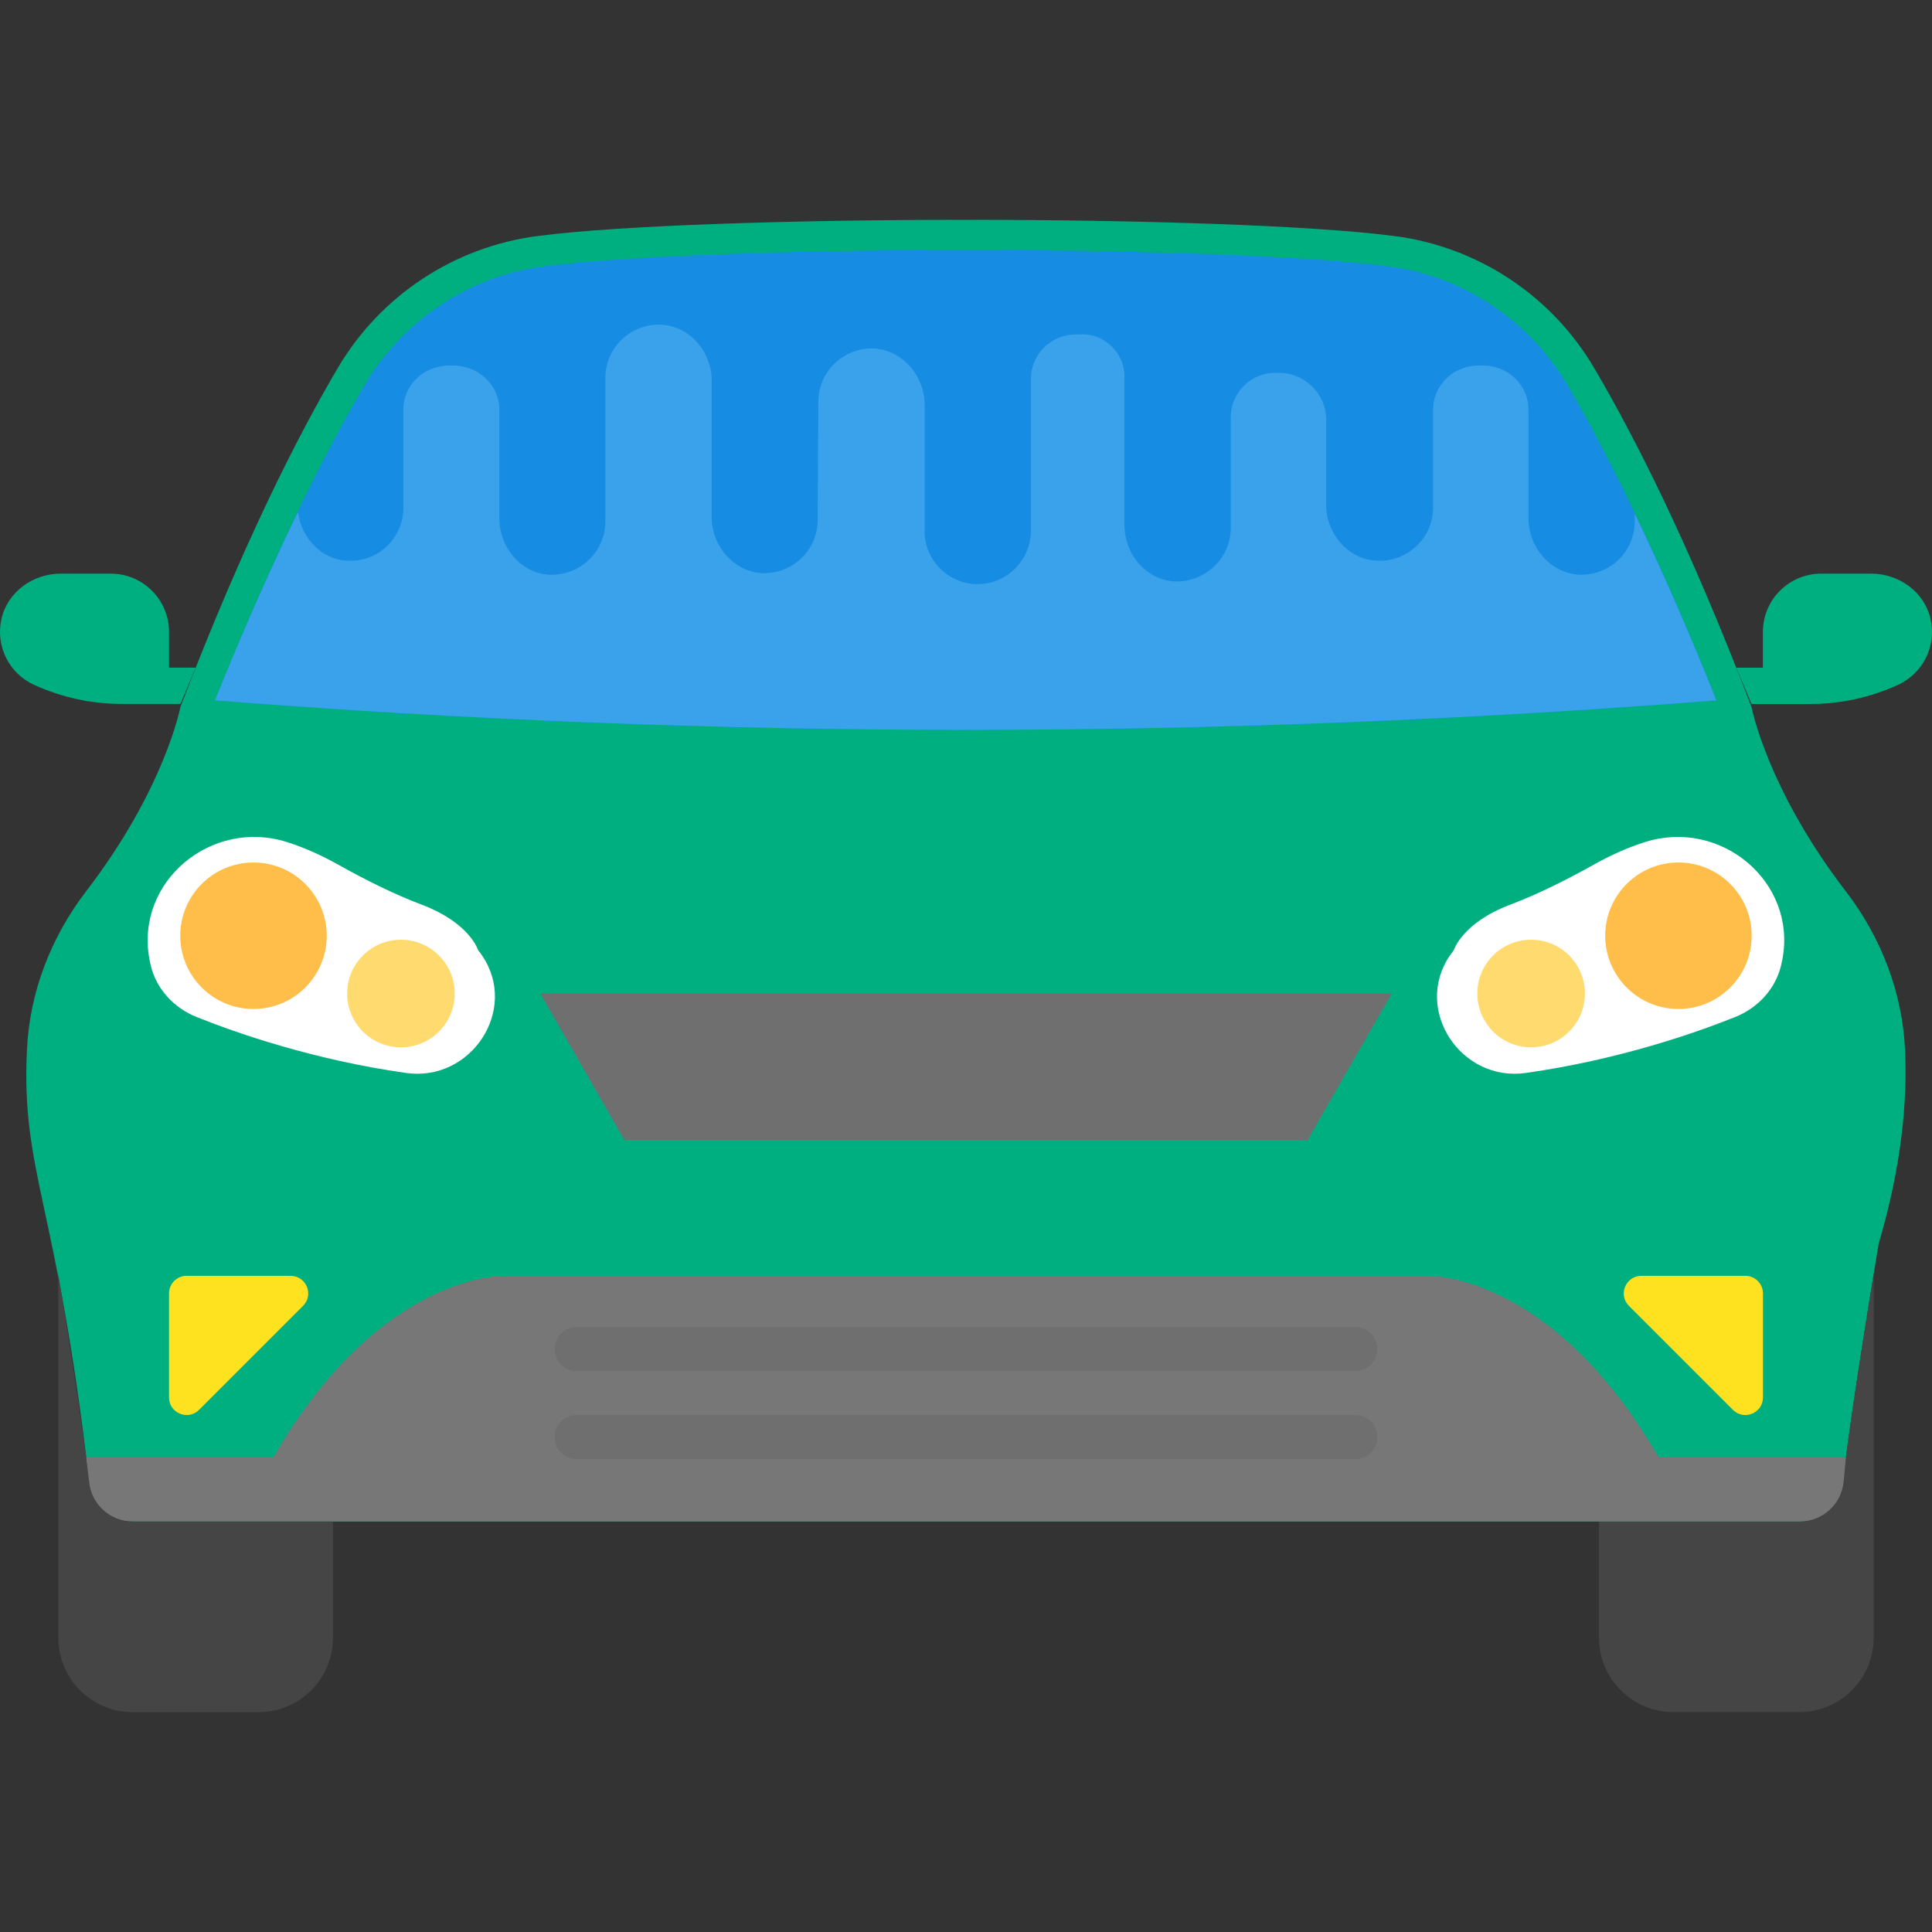 <?xml version="1.0"?>
<svg xmlns="http://www.w3.org/2000/svg" xmlns:xlink="http://www.w3.org/1999/xlink" version="1.1" id="Capa_1" x="0px" y="0px" viewBox="0 0 496.474 496.474" style="enable-background:new 0 0 496.474 496.474;" xml:space="preserve" width="512px" height="512px" class=""><rect x="0" y="0" width="496.474" height="496.474" fill="#333333" stroke="none"/><g><path style="fill:#00AF80" d="M489.544,269.628c-0.729-14.739-6.206-28.858-15.205-40.572  c-20.294-26.422-24.25-47.399-24.25-47.399c-15.934-41.751-30.099-69.57-40.51-87.226c-10.954-18.541-29.898-31.03-51.262-33.776  c-42.961-5.554-177.23-5.554-220.191,0c-21.349,2.762-40.293,15.251-51.247,33.776c-10.411,17.656-24.56,45.475-40.51,87.226  c0,0-3.956,20.977-24.25,47.399c-8.983,11.714-14.476,25.833-15.189,40.572c-1.536,31.977,7.727,39.005,16.012,111.368  c0.652,5.694,5.461,9.976,11.202,9.976h428.203c5.741,0,10.55-4.298,11.202-9.976c2.327-20.294,9.232-61.456,9.232-61.456  C488.83,299.076,490.149,282.397,489.544,269.628z" data-original="#E95353" class="" data-old_color="#E95353"/><path style="fill:#168DE2" d="M441.074,179.982c-12.567-31.449-25.383-58.911-38.136-80.803  c-9.666-16.555-26.717-28.113-45.583-30.642c-43.055-5.71-175.476-5.663-218.221,0c-18.866,2.529-35.918,14.088-45.584,30.642  c-12.924,22.171-25.91,50.005-38.291,80.803C183.662,190.082,312.655,190.082,441.074,179.982z" data-original="#168DE2" class=""/><path style="fill:#FFFFFF" d="M422.844,216.349c-4.903,1.536-9.464,3.693-13.281,5.834c-6.951,3.879-14.088,7.494-21.535,10.318  c-12.35,4.686-14.445,11.683-14.445,11.683c-0.372,0.481-0.729,0.962-1.071,1.458c-9.371,13.917,2.932,32.442,19.549,30.084  c24.033-3.398,43.83-10.364,53.884-14.398c5.756-2.312,10.255-7.121,11.729-13.157c0.14-0.574,0.264-1.148,0.372-1.707  C461.74,226.543,442.191,210.314,422.844,216.349z" data-original="#FFFFFF" class=""/><path style="fill:#FFE21F" d="M448.522,327.857h-26.733c-4.018,0-6.035,4.856-3.196,7.711l26.733,26.733  c2.839,2.839,7.711,0.822,7.711-3.196v-26.733C453.036,329.874,451.019,327.857,448.522,327.857z" data-original="#FFE21F" class=""/><path style="fill:#454545" d="M473.547,380.965c-0.652,5.71-5.477,10.007-11.217,10.007h-51.433v29.851  c0,10.566,8.564,19.146,19.146,19.146h32.303c10.566,0,19.146-8.564,19.146-19.146v-93.448  C479.366,340.315,475.239,366.179,473.547,380.965z" data-original="#454545" class=""/><path style="fill:#00AF80" d="M496.107,159.083c-1.552-6.951-8.083-11.667-15.205-11.667h-12.909  c-8.27,0-14.972,6.703-14.972,14.972v9.2h-6.842l3.925,9.325h15.05c7.789,0,15.5-1.676,22.575-4.918  C494.105,173.078,497.674,166.096,496.107,159.083z" data-original="#ED6262" class="active-path" data-old_color="#ED6262"/><circle style="fill:#FFBD49" cx="431.315" cy="240.46" r="18.82" data-original="#FFBD49" class="" data-old_color="#FFBD49"/><circle style="fill:#FFDB6F" cx="393.458" cy="255.308" r="13.824" data-original="#FFDB6F" class="" data-old_color="#FFDB6F"/><polygon style="fill:#6F6F6F" points="357.634,255.324 336.021,292.963 160.452,292.963 138.839,255.324 " data-original="#6F6F6F" class=""/><path style="fill:#FFFFFF" d="M123.945,245.642c-0.326-0.496-0.683-0.977-1.071-1.458c0,0-2.095-6.997-14.445-11.683  c-7.447-2.824-14.569-6.439-21.535-10.318c-3.832-2.141-8.378-4.298-13.281-5.834c-19.332-6.051-38.896,10.193-35.219,30.115  c0.109,0.574,0.233,1.133,0.357,1.707c1.474,6.035,5.973,10.845,11.729,13.157c10.054,4.034,29.851,11,53.9,14.398  C121.012,278.084,133.316,259.559,123.945,245.642z" data-original="#FFFFFF" class=""/><path style="fill:#FFE21F" d="M74.684,327.857H47.951c-2.498,0-4.515,2.017-4.515,4.515v26.733c0,4.018,4.872,6.035,7.711,3.196  l26.733-26.733C80.719,332.729,78.702,327.857,74.684,327.857z" data-original="#FFE21F" class=""/><path style="fill:#777777" d="M426.226,374.511c-27.834-48.159-59.842-46.654-59.842-46.654H130.073  c0,0-31.992-1.505-59.842,46.654H22.119l0.59,6.206c0.543,5.834,5.415,10.256,11.248,10.256h428.56  c5.834,0,10.705-4.422,11.249-10.255l0.59-6.206L426.226,374.511L426.226,374.511z" data-original="#777777" class=""/><path style="fill:#454545" d="M34.143,390.988c-5.741,0-10.566-4.313-11.217-10.007c-1.691-14.786-5.834-40.665-7.944-53.589  v93.448c0,10.566,8.564,19.146,19.146,19.146H66.43c10.566,0,19.146-8.564,19.146-19.146v-29.851H34.143z" data-original="#454545" class=""/><path style="fill:#00AF80" d="M43.436,171.588v-9.2c0-8.27-6.703-14.972-14.957-14.972H15.571c-7.121,0-13.653,4.717-15.205,11.667  c-1.567,6.997,2.017,13.995,8.378,16.896c7.09,3.243,14.786,4.918,22.575,4.918h15.05l3.925-9.325h-6.858V171.588z" data-original="#ED6262" class="active-path" data-old_color="#ED6262"/><circle style="fill:#FFBD49" cx="65.142" cy="240.46" r="18.82" data-original="#FFBD49" class="" data-old_color="#FFBD49"/><circle style="fill:#FFDB6F" cx="103.03" cy="255.308" r="13.824" data-original="#FFDB6F" class="" data-old_color="#FFDB6F"/><g>
	<path style="fill:#6F6F6F" d="M348.294,341.029H148.179c-3.134,0-5.663,2.544-5.663,5.663c0,3.134,2.529,5.663,5.663,5.663   h200.099c3.134,0,5.663-2.544,5.663-5.663C353.957,343.558,351.412,341.029,348.294,341.029z" data-original="#6F6F6F" class=""/>
	<path style="fill:#6F6F6F" d="M348.294,363.635H148.179c-3.134,0-5.663,2.544-5.663,5.663c0,3.134,2.529,5.663,5.663,5.663   h200.099c3.134,0,5.663-2.544,5.663-5.663C353.957,366.164,351.412,363.635,348.294,363.635z" data-original="#6F6F6F" class=""/>
</g><path style="fill:#3AA2EB" d="M420.098,132.009v1.939c0,7.804-6.408,14.057-14.367,13.731c-7.339-0.465-12.955-7.028-12.955-14.522  v-27.834c0-6.563-5.461-11.559-12.024-11.388c-0.155,0-0.155,0-0.31,0c0,0,0,0-0.155,0c-6.563-0.155-12.024,4.841-12.024,11.388  v25.181c0,7.804-6.718,14.057-14.522,13.576c-7.339-0.31-12.955-7.028-12.955-14.367v-21.892c0-6.563-5.461-12.024-12.179-12.024  h-0.931c-6.253,0-11.404,5.151-11.404,11.404v28.47c0,7.804-6.563,14.041-14.522,13.731c-7.339-0.465-12.8-7.028-12.8-14.522V96.712  c0-6.082-5.306-11.233-11.559-10.768h-0.931c-6.408,0-11.543,5.151-11.543,11.404v39.021c0,7.494-6.082,13.731-13.731,13.731  c-7.339,0-13.421-5.927-13.576-13.265v-32.752c0-7.494-5.616-14.041-12.955-14.522c-7.959-0.31-14.367,5.927-14.367,13.731  l-0.155,30.255c0,7.804-6.392,14.041-14.367,13.731c-7.199-0.45-12.66-6.78-12.878-13.948V97.829c0-7.37-5.539-13.964-12.909-14.398  c-7.897-0.341-14.414,5.88-14.414,13.7v37.19c-0.217,7.618-6.609,13.684-14.445,13.374c-7.339-0.465-12.8-7.028-12.8-14.522v-27.85  c0-6.563-5.616-11.559-12.179-11.388c-0.155,0-0.155,0-0.155,0c-0.155,0-0.155,0-0.155,0c-6.718-0.155-12.179,4.841-12.179,11.388  v25.181c0,7.804-6.563,14.057-14.367,13.576c-6.796-0.264-11.854-5.942-12.722-12.521c-7.215,14.941-14.367,31.123-21.318,48.407  c128.403,10.116,257.412,10.116,385.815,0C434.139,162.636,427.126,146.655,420.098,132.009z" data-original="#3AA2EB" class="" data-old_color="#3AA2EB"/></g> </svg>
